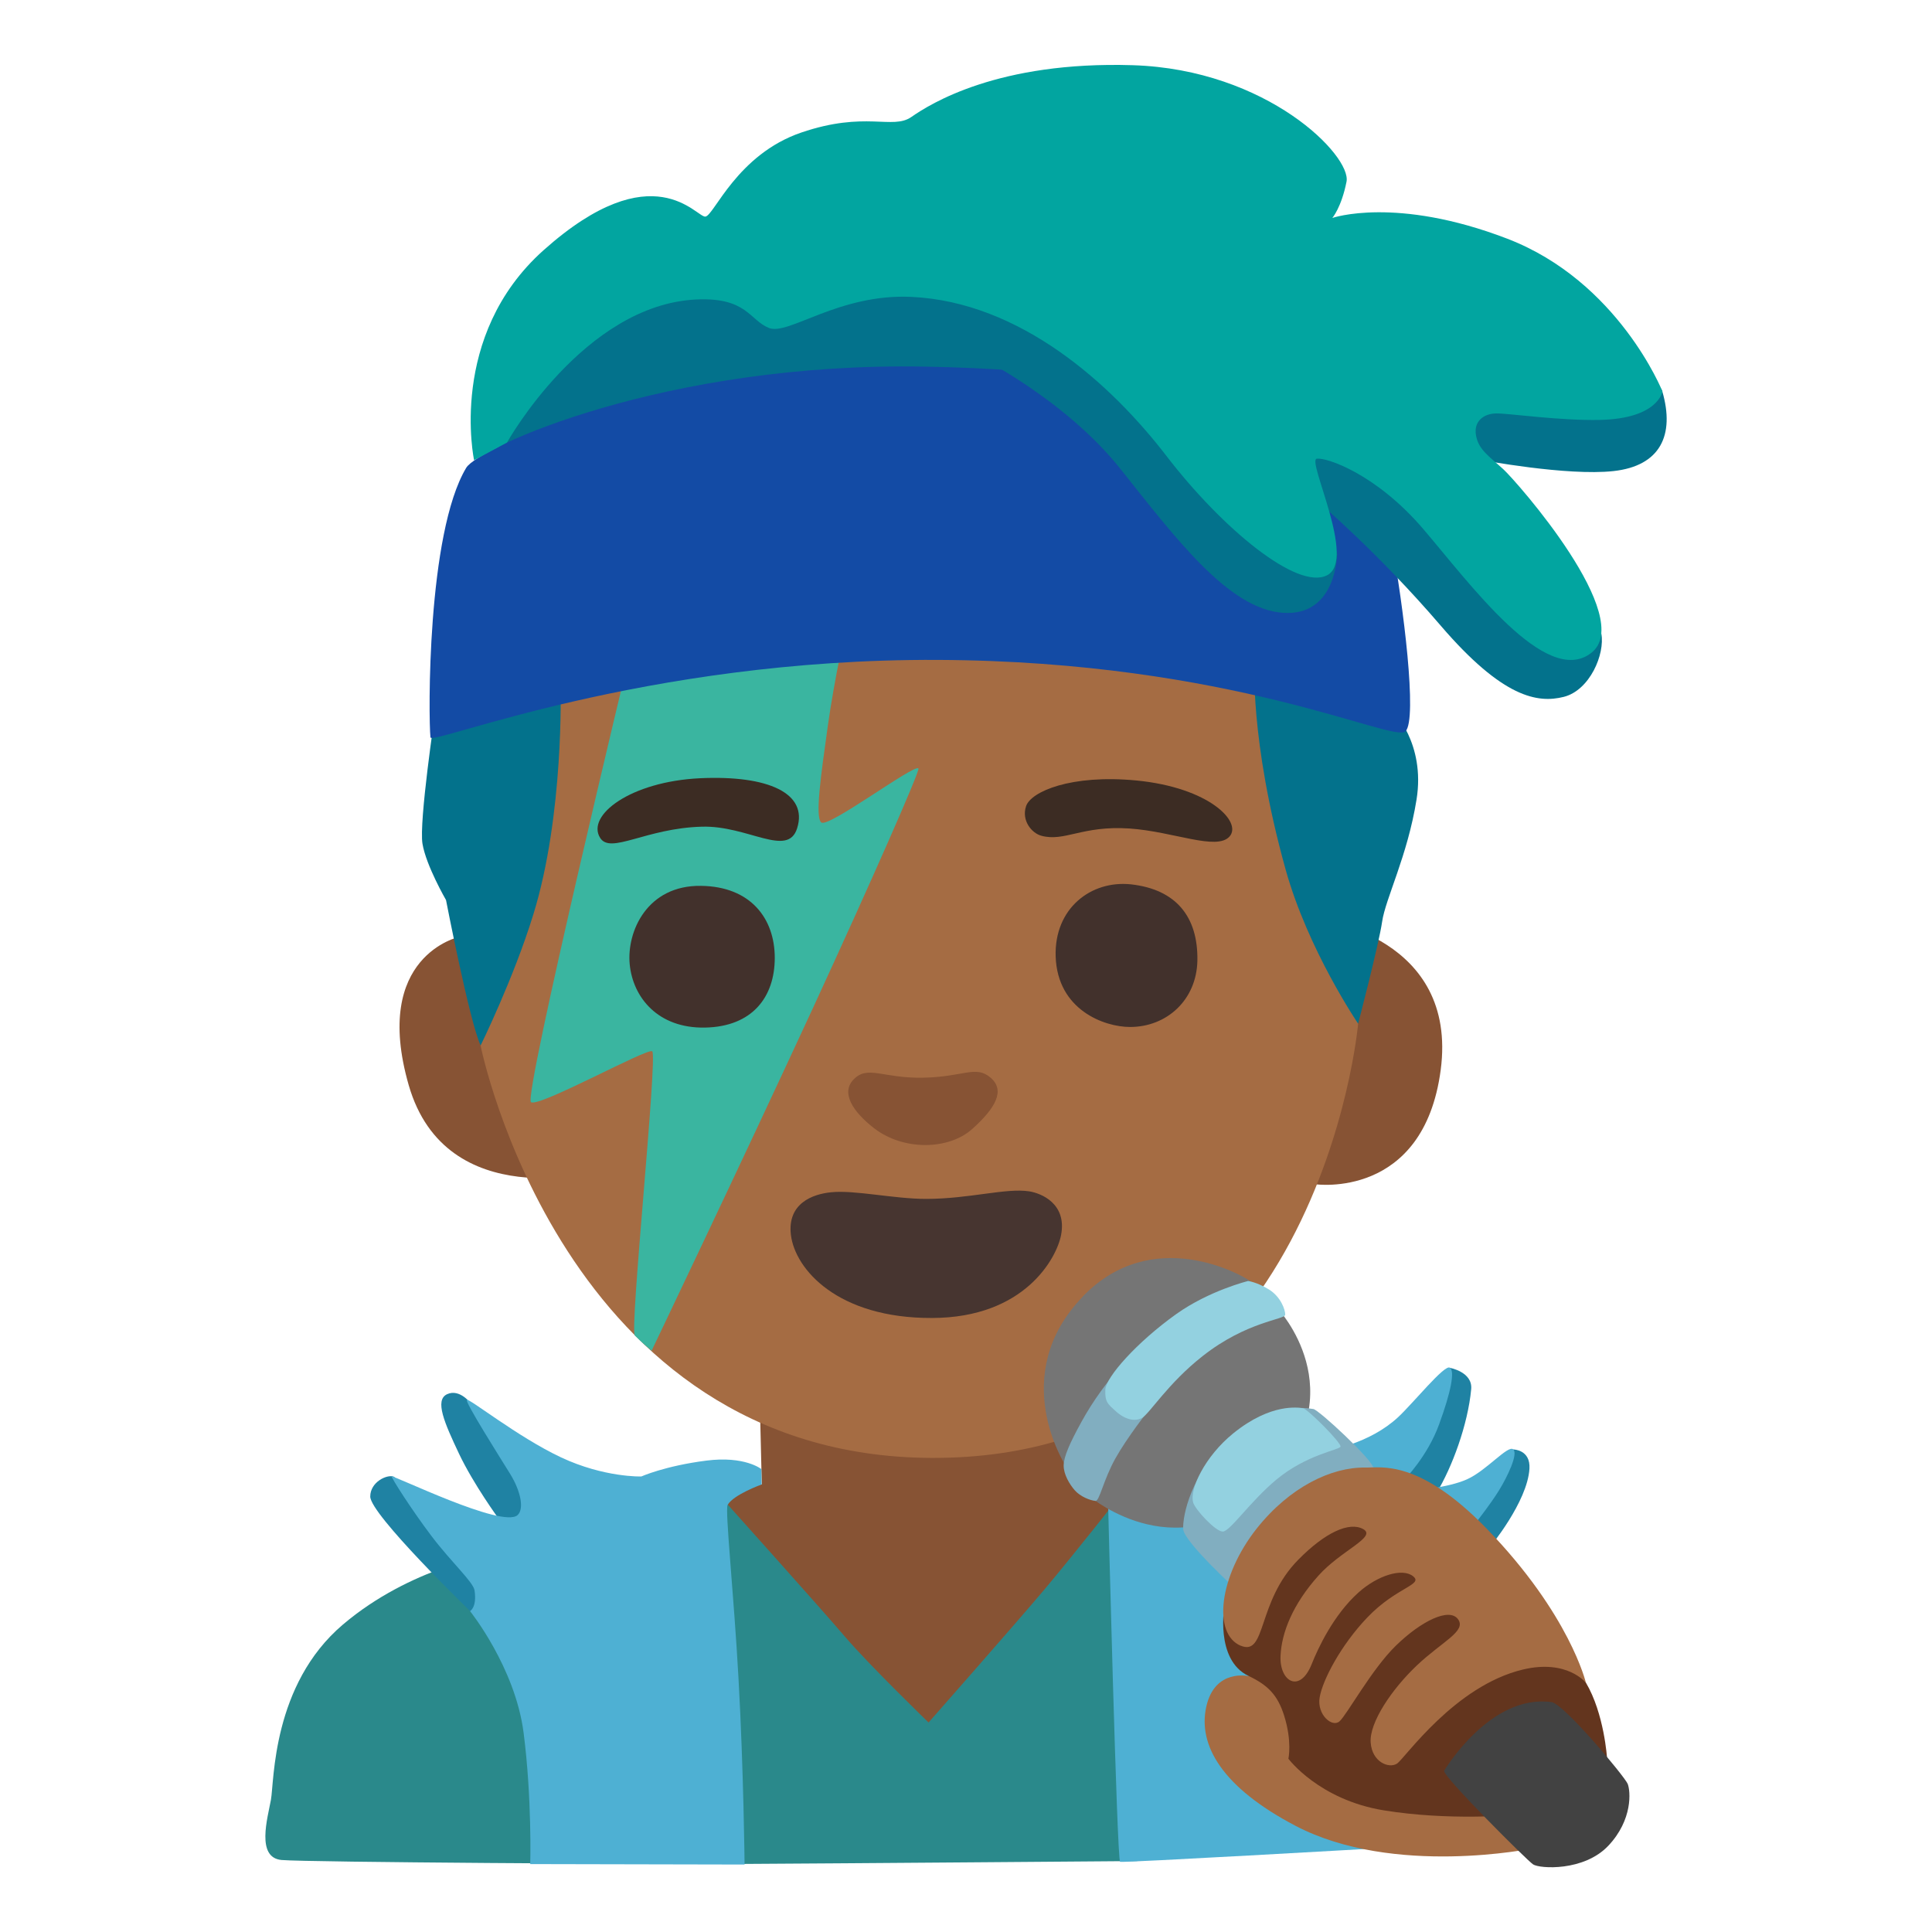 <svg enable-background="new 0 0 128 128" viewBox="0 0 128 128" xmlns="http://www.w3.org/2000/svg"><g fill="#875334"><path d="m30.43 62.07s-5.82 1.24-3.35 9.83c2.48 8.59 12.67 5.68 12.67 5.68z"/><path d="m84.16 77 2.99 1.46s7.16 1.03 8.3-7.57c1.16-8.81-8.01-9.97-8.01-9.97z"/><path d="m50.36 93.76.11 4.58-4.64.75 14.52 20.93 17.07-5.32-2.41-17.73-6.13-6.42z"/></g><path d="m42.72 100.52 5.5-.83s6.11 6.81 7.75 8.73 5.55 5.7 5.55 5.7 5.77-6.55 7.69-8.83 5.06-6.27 5.06-6.27l1.07 24.28s-20.14.16-26.05.19-28.92-.11-30.63-.26-.93-2.78-.71-3.99.07-7.62 4.77-11.61c4.5-3.82 9.9-4.63 9.9-4.63z" fill="#2a898b"/><path d="m95.2 100.66 5.06-4.63s1.15 0 1.07 1.28c-.14 2.21-2.63 5.2-2.63 5.2l-3.49-1.85z" fill="#1f82a3"/><path d="m91.92 97.67 4.13-7.05s1.53.27 1.42 1.42c-.22 2.36-1.28 5.2-2.28 6.84s-3.28-1.21-3.28-1.21.01 0 .01 0z" fill="#1f82a3"/><path d="m73.41 99.45s.59 23.83.8 23.9 16.93-.89 16.93-.89l6.54-21.45s1.07-1.35 1.64-2.28 1.28-2.42.93-2.71-1.78 1.42-3.06 1.99-3.35.71-3.35.71l-.78-.71s1.5-1.5 2.28-3.63 1.07-3.56.71-3.77-2.42 2.35-3.42 3.28c-1.81 1.68-4.49 2.35-6.62 2.49s-12.6 3.06-12.6 3.06z" fill="#4eb0d3"/><path d="m33.06 100.65s-1.69-2.31-2.65-4.34-1.63-3.55-.79-3.94 1.58.62 1.58.62l4.84 5.92-.34 2.7-2.65-.96z" fill="#1f82a3"/><path d="m36.05 105.05-4.9 1.69s-6.62-6.4-6.62-7.59c0-.96 1.1-1.48 1.55-1.32z" fill="#1f82a3"/><path d="m75.42 45.43 10.83-2.17 6.03 3.85s2.17 2.12 1.57 5.86-2.06 6.57-2.28 8.09-1.59 6.76-1.59 6.76l-8.78.24z" fill="#03728c"/><path d="m28.83 47.23s-1.08 7.22-.84 8.67 1.56 3.73 1.56 3.73 1.56 8.06 2.29 9.63 11.44-11.31 11.44-11.31l-1.53-14.73s-12.92 4.01-12.92 4.01z" fill="#03728c"/><path d="m37.14 45.55s.24 8.43-1.81 15.05c-1.3 4.22-3.49 8.67-3.49 8.67s5.42 27.21 29.85 27.32c25.76.12 28.29-28.77 28.29-28.77s-3.32-4.87-4.81-10.23c-2.41-8.67-2.05-13.84-2.05-13.84l-22.51-9.75z" fill="#a56c43"/><path d="m41.75 43.22s-7.09 29.43-6.57 29.8 7.69-3.6 8.03-3.37c.38.25-1.51 18.46-1.15 18.83.41.43 1.11 1.01 1.11 1.01s5.8-12.12 10.71-22.75c3.81-8.26 7.09-15.7 6.97-15.83-.29-.3-5.98 3.97-6.44 3.58-.43-.36 0-3.26.43-6.36s1.26-6.85 1.26-6.85l-14.33 1.95h-.02z" fill="#3ab5a0"/><path d="m39.5 18.44-7.1 9.84 1.37 2.87 45.71-3.49-6.23-11.08z" fill="#03728c"/><path d="m28.52 48.85c.06.57 14.08-5.22 33.62-5.13s30.18 5.53 30.98 4.73-.15-8.38-.93-12.59-3.09-7.28-3.09-7.28-10.49-3.98-27.79-4.29c-17.29-.32-29.63 5.38-30.42 6.7-2.61 4.35-2.51 16.56-2.37 17.87z" fill="#134ba5"/><path d="m71.76 85.88c-5.08 5.23-1.16 11.22-1.16 11.22l1.65 2.09s6.1 5.12 11.85-.94.55-11.56.55-11.56-1.17-1.33-1.8-1.8-6.5-3.74-11.09.98z" fill="#757575"/><path d="m84.81 101.58-2.77 3.86s-3.6-3.28-3.65-4.13.49-3.7 3.16-6.1c2.67-2.41 5.11-1.9 5.46-1.86s3.93 3.37 3.98 3.9-6.19 4.32-6.18 4.33z" fill="#81aec0"/><path d="m87.38 115.48-3.9-4.91-.75.48s-2.24-.53-2.81 2.02 1.05 5.35 5.92 7.9c6.5 3.4 15.71 1.49 15.71 1.49l-.13-6.45s-14.04-.53-14.04-.53z" fill="#a56c43"/><path d="m95.15 101.7-6.63-1.93-6.41 6.05-.98.51s-.67 3.64 1.6 4.71c1.26.6 1.91 1.25 2.34 2.6.55 1.73.29 2.88.29 2.88s2.02 2.72 6.32 3.42 8.56.31 8.56.31l6.23-3.77s-.18-2.94-1.4-5c-.77-1.3-9.92-9.78-9.92-9.78z" fill="#63351e"/><path d="m82.2 109.03c1.72.72 1.05-2.9 3.82-5.7 1.77-1.8 3.38-2.54 4.3-2.02s-1.48 1.41-2.97 3.08c-1.73 1.93-2.44 3.8-2.51 5.3-.09 1.71 1.27 2.54 2.06.57.42-1.06 1.45-3.27 3.1-4.75 1.27-1.14 2.91-1.65 3.62-1.08s-1.1.71-3.03 2.73c-1.76 1.84-2.97 4.16-3.16 5.3s.83 2.02 1.32 1.58 2.13-3.45 3.72-5c1.71-1.67 3.56-2.55 4.13-1.76s-1.05 1.47-2.72 3.05-3.16 3.79-3.07 5.11 1.23 1.75 1.75 1.4 3.81-5.15 8.34-6.23c2.94-.7 4.17.88 4.17.88s-1.05-4.52-6.58-10.22c-4.49-4.63-7.02-4.02-8.03-4.04-2.24-.04-5.01 1.28-7.2 4.04-2.5 3.16-2.94 6.98-1.05 7.77z" fill="#a56c43"/><path d="m79.05 99.55c.15.48 1.48 1.92 1.96 1.92s1.8-1.98 3.55-3.44c2-1.66 4.14-1.96 4.25-2.18s-2.18-2.51-2.48-2.55-2.11-.37-4.62 1.66c-1.89 1.53-2.92 3.73-2.66 4.58z" fill="#93d1e0"/><path d="m77.88 88.83-2.53.59s-2.07 1.81-3.7 4.78c-.77 1.4-1.18 2.32-1.18 2.9s.38 1.23.74 1.64 1.01.67 1.37.7c.26.03.53-1.41 1.32-2.82s2.22-3.22 2.22-3.22 1.76-4.57 1.76-4.57z" fill="#81aec0"/><path d="m77.93 87.06c-2.62 1.87-4.66 4.18-4.7 5.01s.2.97.64 1.38c.62.58 1.29.77 1.79.49s1.72-2.29 4.01-4.09c2.94-2.32 5.48-2.42 5.48-2.75s-.29-1.18-1.08-1.67-1.38-.56-1.38-.56-2.57.63-4.76 2.19z" fill="#93d1e0"/><path d="m61.14 71.4c-2.65.05-3.65-.85-4.58.11-.86.87-.09 2.12 1.34 3.23 1.94 1.51 4.95 1.46 6.51.06 1.54-1.38 2.21-2.55 1.22-3.4s-1.77-.05-4.47 0z" fill="#875334"/><path d="m61.35 79.43c-2.11 0-4.74-.6-6.28-.44-1.24.12-2.92.74-2.67 2.83.28 2.28 3.1 5.52 9.34 5.5 6.18-.01 8.28-4.01 8.56-5.5.39-2.06-1.29-2.76-2.11-2.89-1.54-.24-3.97.5-6.84.5z" fill="#473530"/><path d="m39.76 55.51c.69 1.11 3.02-.64 6.74-.74 3.04-.09 5.69 2.08 6.31.11.74-2.33-1.92-3.53-6.43-3.32-4.61.22-7.55 2.46-6.62 3.95z" fill="#3c2c23"/><path d="m68.99 55.37c1.54.42 2.71-.69 5.84-.48 2.92.2 5.78 1.49 6.63.53s-1.34-3.24-6.16-3.71c-4.35-.42-7 .74-7.32 1.7s.38 1.79 1.01 1.96z" fill="#3c2c23"/><path d="m46.44 58.69c-3.56-.05-4.93 3.02-4.72 5.2s1.86 4.25 4.99 4.19 4.62-2.02 4.62-4.62-1.59-4.73-4.89-4.77z" fill="#42312c"/><path d="m74.93 58.59c-2.65-.28-5.09 1.59-4.99 4.78.12 3.55 3.23 4.67 4.93 4.67 2.44 0 4.41-1.8 4.46-4.4.05-2.92-1.43-4.72-4.4-5.05z" fill="#42312c"/><path d="m25.95 97.81c-.05.06 1.29 2.18 2.67 4 1.31 1.72 2.74 3.01 2.82 3.56.17 1.13-.3 1.37-.3 1.37s2.99 3.72 3.55 8.06.44 8.7.44 8.7l14.2.03s-.06-6.21-.4-12.29c-.31-5.66-.91-11.21-.72-11.54.39-.68 2.25-1.35 2.25-1.35l-.02-1.02s-1.1-.89-3.65-.56c-2.74.35-4.3 1.05-4.3 1.05s-2.46.08-5.33-1.27-6.12-3.96-6.23-3.8 2.11 3.68 2.85 4.87.95 2.36.51 2.76c-1.01.9-8.25-2.68-8.35-2.56h.01z" fill="#4eb0d3"/><path d="m64.66 23.53s5.86 2.88 9.55 7.51 7.18 9.3 10.78 9.56 3.6-3.95 3.6-3.95l-1.2-3.35s3.95 3.35 8.06 8.15c4.12 4.8 6.43 5.15 8.15 4.72s2.75-2.83 2.49-4.2-7.98-11.5-7.98-11.5 5.7 1.08 8.79.74 4.08-2.37 3.23-5.29-32.94-6.26-32.94-6.26l-11.41-.6z" fill="#03728c"/><path d="m31.41 30.49s-1.77-8.23 4.61-13.92c7.29-6.5 10.14-2.12 10.72-2.22s2.1-4.12 6.35-5.57 6.04-.16 7.29-1.03 5.75-3.71 14.67-3.43 14.5 6.01 14.16 7.72-.94 2.4-.94 2.4 4.2-1.46 11.58 1.37 10.29 10.12 10.29 10.12-.26 1.8-4.12 1.89c-2.67.06-6.01-.43-6.86-.43s-1.54.51-1.37 1.46.86 1.37 1.8 2.23 8.84 9.87 5.83 12.18c-3 2.32-8.06-4.63-11.15-8.24-3.09-3.6-6.35-4.72-7.03-4.63s2.66 6.69.69 7.72-6.95-3.09-10.64-7.89-9.69-10.21-16.9-10.55c-4.81-.23-8.15 2.57-9.44 2.06s-1.46-2.04-4.8-1.89c-7.46.34-12.56 9.48-12.56 9.48l-2.16 1.16h-.02z" fill="#02a5a0"/><path d="m95.68 117.34c0 .43 5.46 5.89 5.89 6.18s3.37.48 4.99-1.24 1.47-3.61 1.28-4.09-4.22-5.3-5.04-5.42c-4.09-.57-7.13 4.56-7.13 4.56z" fill="#424242"/></svg>